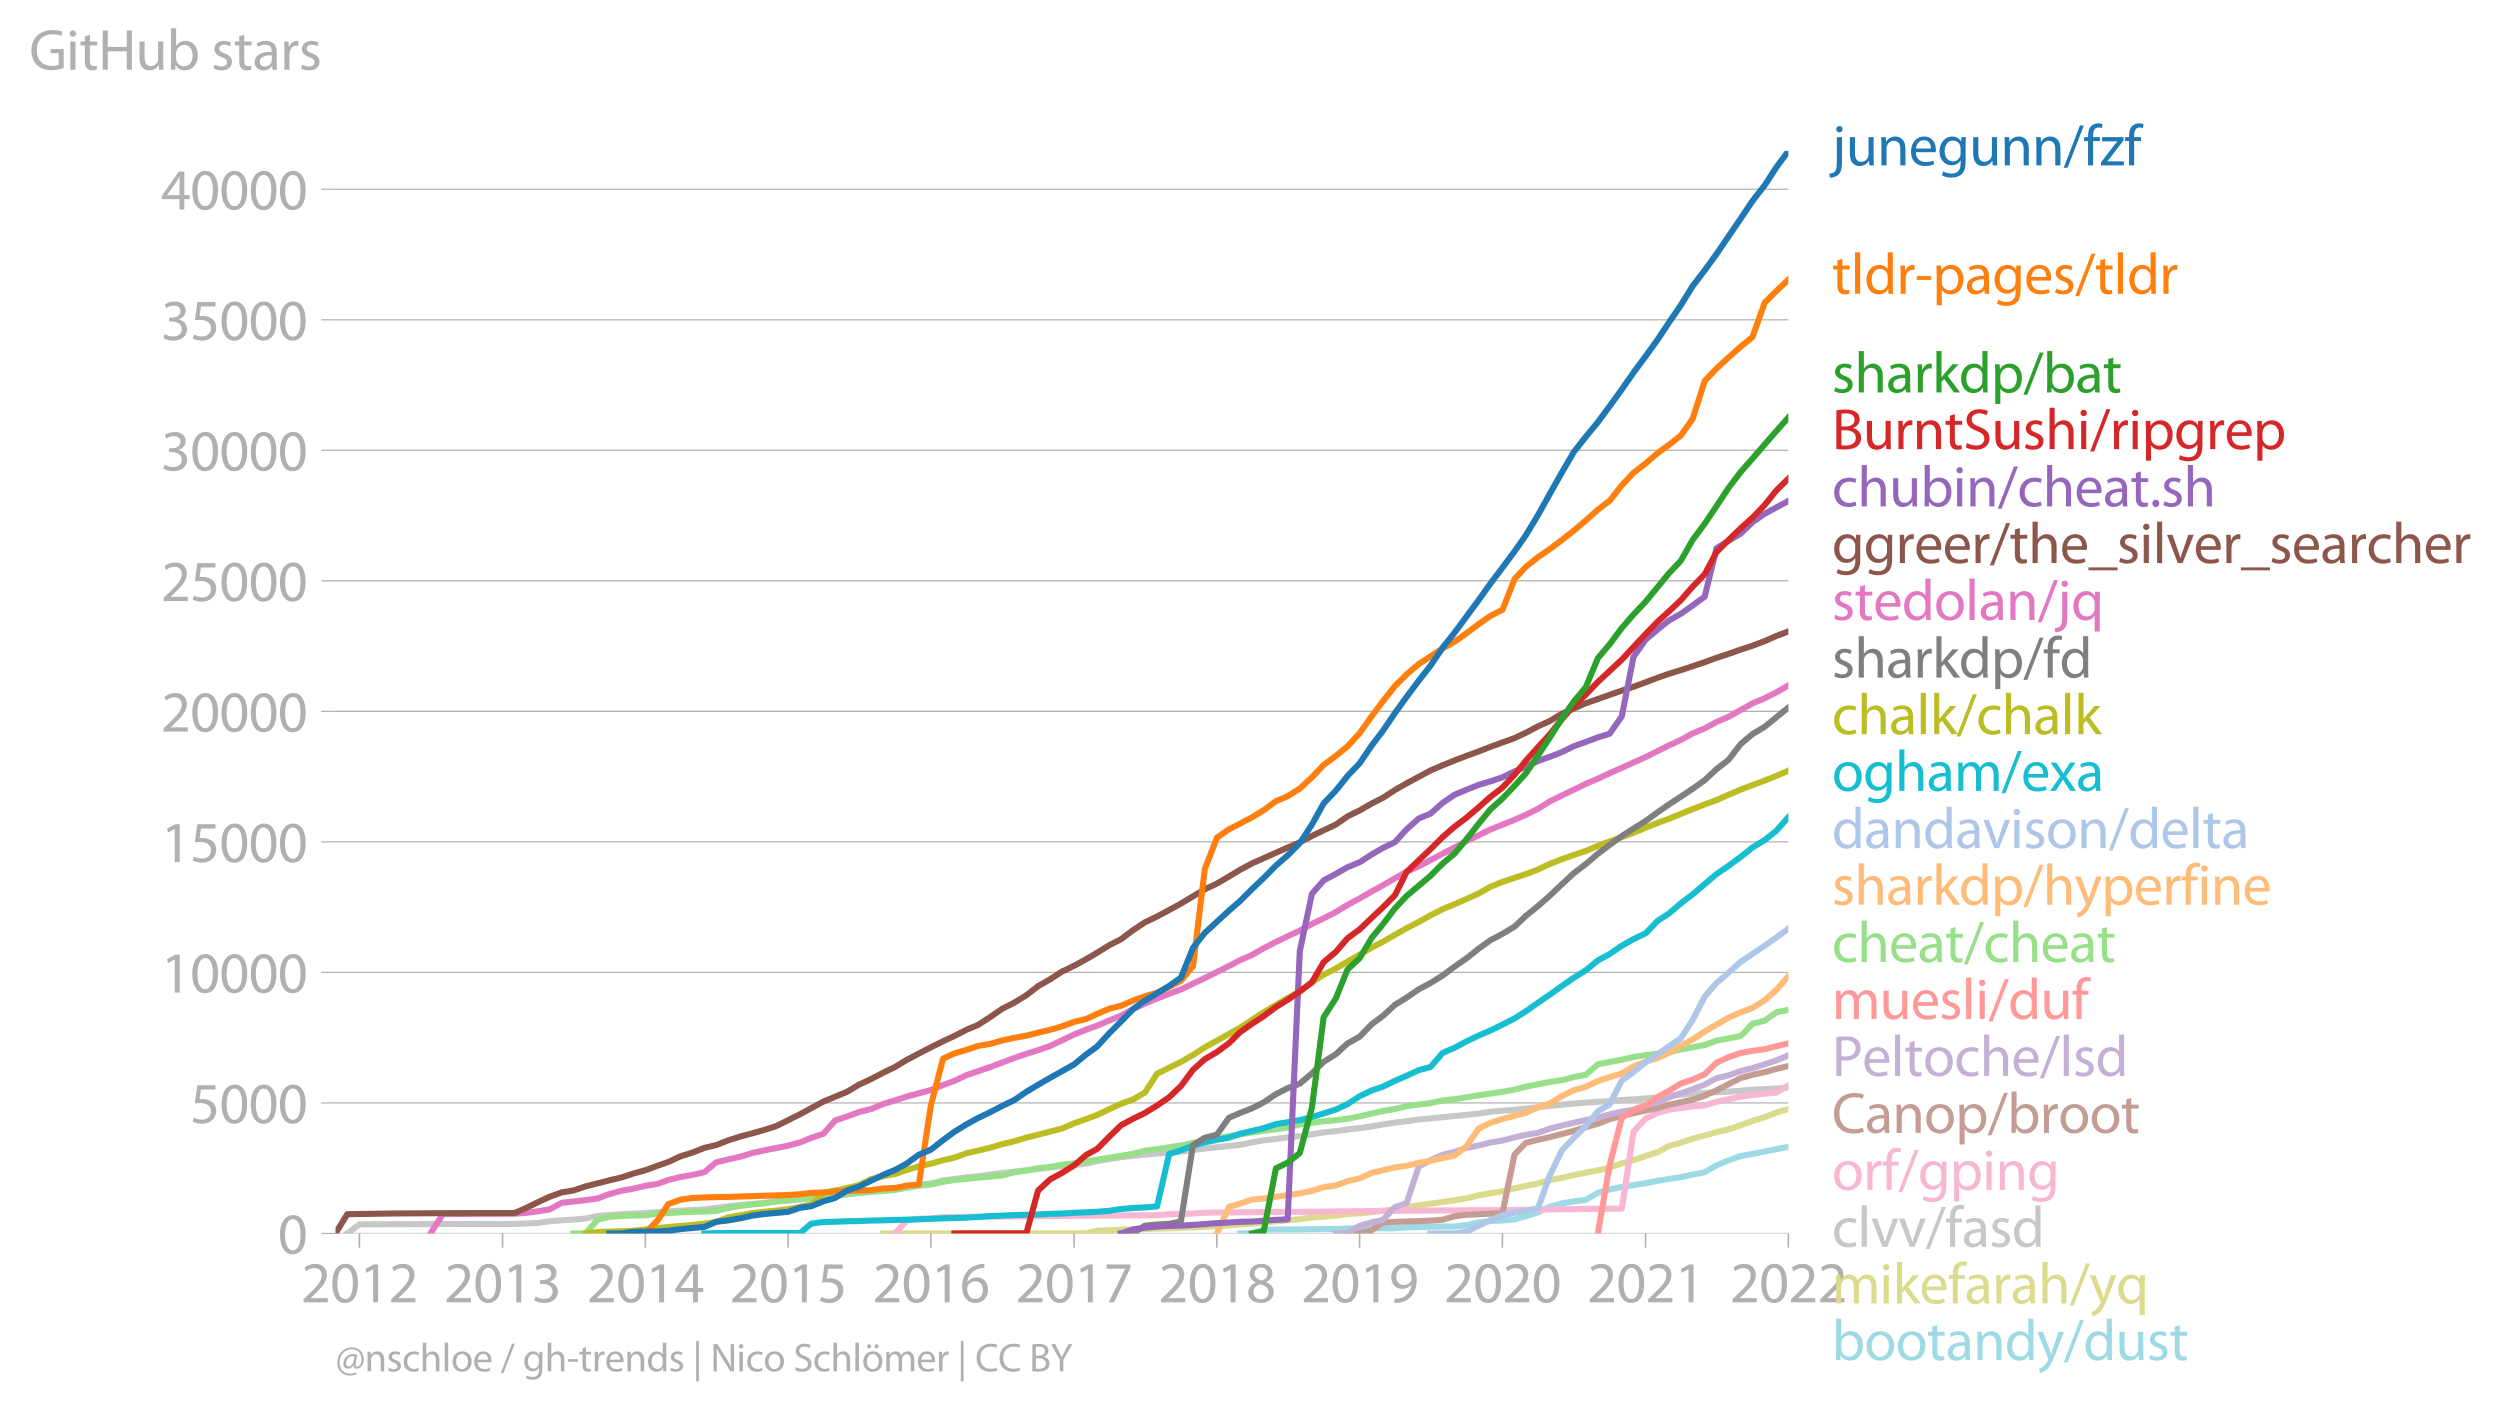 <svg xmlns:xlink="http://www.w3.org/1999/xlink" width="819.371" height="462.297" viewBox="0 0 614.529 346.723" xmlns="http://www.w3.org/2000/svg"><defs><style>*{stroke-linejoin:round;stroke-linecap:butt}</style></defs><g id="figure_1"><path d="M0 346.723h614.529V0H0v346.723z" style="fill:none" id="patch_1"/><g id="axes_1"><path d="M82.476 303.196h357.12V37.084H82.476v266.112z" style="fill:none" id="patch_2"/><g id="matplotlib.axis_1"><g id="xtick_1"><g id="line2d_1"><defs><path id="md9aedf0592" d="M0 0v3.5" style="stroke:#b0b0b0;stroke-width:.4"/></defs><use xlink:href="#md9aedf0592" x="88.342" y="303.196" style="fill:#b0b0b0;stroke:#b0b0b0;stroke-width:.4"/></g><g style="fill:#b0b0b0" transform="matrix(.14 0 0 -.14 73.979 320.136)" id="text_1"><defs><path id="MyriadPro-Regular-32" d="M2944 0v467H1075v13l333 307c877 845 1434 1466 1434 2234 0 595-378 1209-1274 1209-480 0-890-179-1178-422l180-397c192 160 505 352 883 352 621 0 825-390 825-813-6-627-486-1164-1548-2176L288 346V0h2656z" transform="scale(.016)"/><path id="MyriadPro-Regular-30" d="M1677 4230c-845 0-1447-768-1447-2163C243 691 794-70 1606-70c922 0 1447 780 1447 2195 0 1325-499 2105-1376 2105zm-32-435c582 0 845-672 845-1696 0-1062-276-1734-852-1734-512 0-844 614-844 1696 0 1133 358 1734 851 1734z" transform="scale(.016)"/><path id="MyriadPro-Regular-31" d="M1510 0h544v4160h-480l-908-486 108-429 724 390h12V0z" transform="scale(.016)"/></defs><use xlink:href="#MyriadPro-Regular-32"/><use xlink:href="#MyriadPro-Regular-30" x="51.3"/><use xlink:href="#MyriadPro-Regular-31" x="102.6"/><use xlink:href="#MyriadPro-Regular-32" x="153.9"/></g></g><g id="xtick_2"><use xlink:href="#md9aedf0592" x="123.534" y="303.196" style="fill:#b0b0b0;stroke:#b0b0b0;stroke-width:.4" id="line2d_2"/><g style="fill:#b0b0b0" transform="matrix(.14 0 0 -.14 109.171 320.136)" id="text_2"><defs><path id="MyriadPro-Regular-33" d="M269 211C474 77 883-70 1350-70c999 0 1517 582 1517 1248 0 582-416 966-928 1068v13c512 186 768 551 768 979 0 506-371 992-1190 992-448 0-871-160-1088-320l147-409c179 128 499 275 832 275 518 0 730-294 730-627 0-493-519-704-928-704H896v-423h314c544 0 1068-249 1075-832 6-345-218-806-941-806-390 0-762 160-922 262L269 211z" transform="scale(.016)"/></defs><use xlink:href="#MyriadPro-Regular-32"/><use xlink:href="#MyriadPro-Regular-30" x="51.3"/><use xlink:href="#MyriadPro-Regular-31" x="102.6"/><use xlink:href="#MyriadPro-Regular-33" x="153.9"/></g></g><g id="xtick_3"><use xlink:href="#md9aedf0592" x="158.631" y="303.196" style="fill:#b0b0b0;stroke:#b0b0b0;stroke-width:.4" id="line2d_3"/><g style="fill:#b0b0b0" transform="matrix(.14 0 0 -.14 144.268 320.136)" id="text_3"><defs><path id="MyriadPro-Regular-34" d="M2560 0v1133h582v441h-582v2586h-608L96 1504v-371h1933V0h531zM666 1574v13l1017 1415c115 192 218 371 346 614h19c-13-218-19-435-19-653V1574H666z" transform="scale(.016)"/></defs><use xlink:href="#MyriadPro-Regular-32"/><use xlink:href="#MyriadPro-Regular-30" x="51.3"/><use xlink:href="#MyriadPro-Regular-31" x="102.6"/><use xlink:href="#MyriadPro-Regular-34" x="153.9"/></g></g><g id="xtick_4"><use xlink:href="#md9aedf0592" x="193.728" y="303.196" style="fill:#b0b0b0;stroke:#b0b0b0;stroke-width:.4" id="line2d_4"/><g style="fill:#b0b0b0" transform="matrix(.14 0 0 -.14 179.365 320.136)" id="text_4"><defs><path id="MyriadPro-Regular-35" d="M2771 4160H781L512 2163c154 19 339 45 576 45 832 0 1190-384 1197-922 0-556-455-902-986-902-377 0-717 128-889 230L269 186C467 58 851-70 1306-70c902 0 1548 608 1548 1420 0 525-268 884-595 1069-256 154-576 224-896 224-153 0-243-13-339-25l160 1068h1587v474z" transform="scale(.016)"/></defs><use xlink:href="#MyriadPro-Regular-32"/><use xlink:href="#MyriadPro-Regular-30" x="51.3"/><use xlink:href="#MyriadPro-Regular-31" x="102.6"/><use xlink:href="#MyriadPro-Regular-35" x="153.9"/></g></g><g id="xtick_5"><use xlink:href="#md9aedf0592" x="228.824" y="303.196" style="fill:#b0b0b0;stroke:#b0b0b0;stroke-width:.4" id="line2d_5"/><g style="fill:#b0b0b0" transform="matrix(.14 0 0 -.14 214.461 320.136)" id="text_5"><defs><path id="MyriadPro-Regular-36" d="M2662 4224c-102 0-243-6-409-32-525-64-986-275-1331-614-410-410-704-1056-704-1876C218 621 800-70 1690-70c864 0 1382 704 1382 1465 0 813-518 1344-1254 1344-461 0-807-217-1005-480h-19c96 685 563 1331 1446 1479 160 25 307 32 422 25v461zM1690 365c-589 0-903 505-916 1190 0 103 26 186 64 250 154 301 468 512 807 512 518 0 857-359 857-954s-326-998-806-998h-6z" transform="scale(.016)"/></defs><use xlink:href="#MyriadPro-Regular-32"/><use xlink:href="#MyriadPro-Regular-30" x="51.3"/><use xlink:href="#MyriadPro-Regular-31" x="102.6"/><use xlink:href="#MyriadPro-Regular-36" x="153.9"/></g></g><g id="xtick_6"><use xlink:href="#md9aedf0592" x="264.017" y="303.196" style="fill:#b0b0b0;stroke:#b0b0b0;stroke-width:.4" id="line2d_6"/><g style="fill:#b0b0b0" transform="matrix(.14 0 0 -.14 249.654 320.136)" id="text_6"><defs><path id="MyriadPro-Regular-37" d="M365 4160v-467h2035v-13L595 0h583l1811 3789v371H365z" transform="scale(.016)"/></defs><use xlink:href="#MyriadPro-Regular-32"/><use xlink:href="#MyriadPro-Regular-30" x="51.3"/><use xlink:href="#MyriadPro-Regular-31" x="102.6"/><use xlink:href="#MyriadPro-Regular-37" x="153.9"/></g></g><g id="xtick_7"><use xlink:href="#md9aedf0592" x="299.114" y="303.196" style="fill:#b0b0b0;stroke:#b0b0b0;stroke-width:.4" id="line2d_7"/><g style="fill:#b0b0b0" transform="matrix(.14 0 0 -.14 284.75 320.136)" id="text_7"><defs><path id="MyriadPro-Regular-38" d="M1062 2170c-512-218-825-589-825-1114C237 448 762-70 1632-70c794 0 1414 486 1414 1209 0 506-320 871-838 1075v20c512 243 685 620 685 972 0 519-403 1024-1210 1024-729 0-1286-448-1286-1107 0-358 198-717 659-934l6-19zm583-1831c-531 0-851 371-832 794 0 397 262 717 749 857 563-160 915-403 915-908 0-423-327-743-832-743zm6 3488c506 0 704-345 704-678 0-378-275-634-633-755-480 128-794 352-794 768 0 358 256 665 723 665z" transform="scale(.016)"/></defs><use xlink:href="#MyriadPro-Regular-32"/><use xlink:href="#MyriadPro-Regular-30" x="51.3"/><use xlink:href="#MyriadPro-Regular-31" x="102.6"/><use xlink:href="#MyriadPro-Regular-38" x="153.9"/></g></g><g id="xtick_8"><use xlink:href="#md9aedf0592" x="334.21" y="303.196" style="fill:#b0b0b0;stroke:#b0b0b0;stroke-width:.4" id="line2d_8"/><g style="fill:#b0b0b0" transform="matrix(.14 0 0 -.14 319.847 320.136)" id="text_8"><defs><path id="MyriadPro-Regular-39" d="M614-64c135-6 314 0 519 32 448 51 889 243 1209 557 410 397 717 1037 717 1952 0 1062-525 1753-1376 1753S262 3539 262 2752c0-710 480-1274 1229-1274 416 0 749 167 979 448h20c-77-492-276-857-551-1107-237-224-544-358-870-403-192-19-333-32-455-19V-64zm1024 3866c589 0 852-544 852-1255 0-89-20-153-52-205-147-249-441-435-819-435-486 0-800 365-800 883 0 589 339 1012 813 1012h6z" transform="scale(.016)"/></defs><use xlink:href="#MyriadPro-Regular-32"/><use xlink:href="#MyriadPro-Regular-30" x="51.3"/><use xlink:href="#MyriadPro-Regular-31" x="102.6"/><use xlink:href="#MyriadPro-Regular-39" x="153.9"/></g></g><g id="xtick_9"><use xlink:href="#md9aedf0592" x="369.307" y="303.196" style="fill:#b0b0b0;stroke:#b0b0b0;stroke-width:.4" id="line2d_9"/><g style="fill:#b0b0b0" transform="matrix(.14 0 0 -.14 354.944 320.136)" id="text_9"><use xlink:href="#MyriadPro-Regular-32"/><use xlink:href="#MyriadPro-Regular-30" x="51.3"/><use xlink:href="#MyriadPro-Regular-32" x="102.6"/><use xlink:href="#MyriadPro-Regular-30" x="153.9"/></g></g><g id="xtick_10"><use xlink:href="#md9aedf0592" x="404.5" y="303.196" style="fill:#b0b0b0;stroke:#b0b0b0;stroke-width:.4" id="line2d_10"/><g style="fill:#b0b0b0" transform="matrix(.14 0 0 -.14 390.137 320.136)" id="text_10"><use xlink:href="#MyriadPro-Regular-32"/><use xlink:href="#MyriadPro-Regular-30" x="51.3"/><use xlink:href="#MyriadPro-Regular-32" x="102.6"/><use xlink:href="#MyriadPro-Regular-31" x="153.9"/></g></g><g id="xtick_11"><use xlink:href="#md9aedf0592" x="439.596" y="303.196" style="fill:#b0b0b0;stroke:#b0b0b0;stroke-width:.4" id="line2d_11"/><g style="fill:#b0b0b0" transform="matrix(.14 0 0 -.14 425.233 320.136)" id="text_11"><use xlink:href="#MyriadPro-Regular-32"/><use xlink:href="#MyriadPro-Regular-30" x="51.3"/><use xlink:href="#MyriadPro-Regular-32" x="102.6"/><use xlink:href="#MyriadPro-Regular-32" x="153.9"/></g></g></g><g id="matplotlib.axis_2"><g id="ytick_1"><path d="M82.476 303.196h357.12" clip-path="url(#pdb9a648265)" style="fill:none;stroke:#b0b0b0;stroke-width:.3;stroke-linecap:square" id="line2d_12"/><g id="line2d_13"><defs><path id="m710edfd734" d="M0 0h-3.5" style="stroke:#b0b0b0;stroke-width:.3"/></defs><use xlink:href="#m710edfd734" x="82.476" y="303.196" style="fill:#b0b0b0;stroke:#b0b0b0;stroke-width:.3"/></g><use xlink:href="#MyriadPro-Regular-30" style="fill:#b0b0b0" transform="matrix(.14 0 0 -.14 68.295 308.166)" id="text_12"/></g><g id="ytick_2"><path d="M82.476 271.112h357.12" clip-path="url(#pdb9a648265)" style="fill:none;stroke:#b0b0b0;stroke-width:.3;stroke-linecap:square" id="line2d_14"/><use xlink:href="#m710edfd734" x="82.476" y="271.112" style="fill:#b0b0b0;stroke:#b0b0b0;stroke-width:.3" id="line2d_15"/><g style="fill:#b0b0b0" transform="matrix(.14 0 0 -.14 46.75 276.082)" id="text_13"><use xlink:href="#MyriadPro-Regular-35"/><use xlink:href="#MyriadPro-Regular-30" x="51.3"/><use xlink:href="#MyriadPro-Regular-30" x="102.6"/><use xlink:href="#MyriadPro-Regular-30" x="153.9"/></g></g><g id="ytick_3"><path d="M82.476 239.027h357.12" clip-path="url(#pdb9a648265)" style="fill:none;stroke:#b0b0b0;stroke-width:.3;stroke-linecap:square" id="line2d_16"/><use xlink:href="#m710edfd734" x="82.476" y="239.027" style="fill:#b0b0b0;stroke:#b0b0b0;stroke-width:.3" id="line2d_17"/><g style="fill:#b0b0b0" transform="matrix(.14 0 0 -.14 39.568 243.997)" id="text_14"><use xlink:href="#MyriadPro-Regular-31"/><use xlink:href="#MyriadPro-Regular-30" x="51.3"/><use xlink:href="#MyriadPro-Regular-30" x="102.6"/><use xlink:href="#MyriadPro-Regular-30" x="153.9"/><use xlink:href="#MyriadPro-Regular-30" x="205.2"/></g></g><g id="ytick_4"><path d="M82.476 206.943h357.12" clip-path="url(#pdb9a648265)" style="fill:none;stroke:#b0b0b0;stroke-width:.3;stroke-linecap:square" id="line2d_18"/><use xlink:href="#m710edfd734" x="82.476" y="206.943" style="fill:#b0b0b0;stroke:#b0b0b0;stroke-width:.3" id="line2d_19"/><g style="fill:#b0b0b0" transform="matrix(.14 0 0 -.14 39.568 211.913)" id="text_15"><use xlink:href="#MyriadPro-Regular-31"/><use xlink:href="#MyriadPro-Regular-35" x="51.3"/><use xlink:href="#MyriadPro-Regular-30" x="102.6"/><use xlink:href="#MyriadPro-Regular-30" x="153.9"/><use xlink:href="#MyriadPro-Regular-30" x="205.2"/></g></g><g id="ytick_5"><path d="M82.476 174.86h357.12" clip-path="url(#pdb9a648265)" style="fill:none;stroke:#b0b0b0;stroke-width:.3;stroke-linecap:square" id="line2d_20"/><use xlink:href="#m710edfd734" x="82.476" y="174.859" style="fill:#b0b0b0;stroke:#b0b0b0;stroke-width:.3" id="line2d_21"/><g style="fill:#b0b0b0" transform="matrix(.14 0 0 -.14 39.568 179.83)" id="text_16"><use xlink:href="#MyriadPro-Regular-32"/><use xlink:href="#MyriadPro-Regular-30" x="51.3"/><use xlink:href="#MyriadPro-Regular-30" x="102.6"/><use xlink:href="#MyriadPro-Regular-30" x="153.9"/><use xlink:href="#MyriadPro-Regular-30" x="205.2"/></g></g><g id="ytick_6"><path d="M82.476 142.775h357.12" clip-path="url(#pdb9a648265)" style="fill:none;stroke:#b0b0b0;stroke-width:.3;stroke-linecap:square" id="line2d_22"/><use xlink:href="#m710edfd734" x="82.476" y="142.775" style="fill:#b0b0b0;stroke:#b0b0b0;stroke-width:.3" id="line2d_23"/><g style="fill:#b0b0b0" transform="matrix(.14 0 0 -.14 39.568 147.745)" id="text_17"><use xlink:href="#MyriadPro-Regular-32"/><use xlink:href="#MyriadPro-Regular-35" x="51.3"/><use xlink:href="#MyriadPro-Regular-30" x="102.6"/><use xlink:href="#MyriadPro-Regular-30" x="153.9"/><use xlink:href="#MyriadPro-Regular-30" x="205.2"/></g></g><g id="ytick_7"><path d="M82.476 110.691h357.12" clip-path="url(#pdb9a648265)" style="fill:none;stroke:#b0b0b0;stroke-width:.3;stroke-linecap:square" id="line2d_24"/><use xlink:href="#m710edfd734" x="82.476" y="110.691" style="fill:#b0b0b0;stroke:#b0b0b0;stroke-width:.3" id="line2d_25"/><g style="fill:#b0b0b0" transform="matrix(.14 0 0 -.14 39.568 115.661)" id="text_18"><use xlink:href="#MyriadPro-Regular-33"/><use xlink:href="#MyriadPro-Regular-30" x="51.3"/><use xlink:href="#MyriadPro-Regular-30" x="102.6"/><use xlink:href="#MyriadPro-Regular-30" x="153.9"/><use xlink:href="#MyriadPro-Regular-30" x="205.2"/></g></g><g id="ytick_8"><path d="M82.476 78.607h357.12" clip-path="url(#pdb9a648265)" style="fill:none;stroke:#b0b0b0;stroke-width:.3;stroke-linecap:square" id="line2d_26"/><use xlink:href="#m710edfd734" x="82.476" y="78.607" style="fill:#b0b0b0;stroke:#b0b0b0;stroke-width:.3" id="line2d_27"/><g style="fill:#b0b0b0" transform="matrix(.14 0 0 -.14 39.568 83.577)" id="text_19"><use xlink:href="#MyriadPro-Regular-33"/><use xlink:href="#MyriadPro-Regular-35" x="51.3"/><use xlink:href="#MyriadPro-Regular-30" x="102.6"/><use xlink:href="#MyriadPro-Regular-30" x="153.9"/><use xlink:href="#MyriadPro-Regular-30" x="205.2"/></g></g><g id="ytick_9"><path d="M82.476 46.523h357.12" clip-path="url(#pdb9a648265)" style="fill:none;stroke:#b0b0b0;stroke-width:.3;stroke-linecap:square" id="line2d_28"/><use xlink:href="#m710edfd734" x="82.476" y="46.523" style="fill:#b0b0b0;stroke:#b0b0b0;stroke-width:.3" id="line2d_29"/><g style="fill:#b0b0b0" transform="matrix(.14 0 0 -.14 39.568 51.493)" id="text_20"><use xlink:href="#MyriadPro-Regular-34"/><use xlink:href="#MyriadPro-Regular-30" x="51.3"/><use xlink:href="#MyriadPro-Regular-30" x="102.6"/><use xlink:href="#MyriadPro-Regular-30" x="153.9"/><use xlink:href="#MyriadPro-Regular-30" x="205.2"/></g></g><g style="fill:#b0b0b0" transform="matrix(.14 0 0 -.14 7.2 17.14)" id="text_21"><defs><path id="MyriadPro-Regular-47" d="M3770 2266H2349v-448h877V531c-128-64-378-115-743-115-1005 0-1664 646-1664 1741 0 1081 685 1734 1735 1734 435 0 723-83 953-185l135 454c-186 90-576 198-1076 198-1446 0-2329-940-2336-2227 0-672 231-1248 602-1606 422-403 960-570 1613-570 582 0 1075 147 1325 237v2074z" transform="scale(.016)"/><path id="MyriadPro-Regular-69" d="M1030 0v3098H467V0h563zM749 4320c-205 0-352-154-352-352 0-192 141-346 339-346 224 0 365 154 358 346 0 198-134 352-345 352z" transform="scale(.016)"/><path id="MyriadPro-Regular-74" d="M595 3667v-569H115v-429h480V979c0-365 58-640 218-806C947 19 1158-70 1421-70c217 0 390 38 499 83l-26 422c-83-25-172-38-326-38-314 0-422 217-422 601v1671h806v429h-806v742l-551-173z" transform="scale(.016)"/><path id="MyriadPro-Regular-48" d="M486 4314V0h557v2022h2087V0h563v4314h-563V2509H1043v1805H486z" transform="scale(.016)"/><path id="MyriadPro-Regular-75" d="M3059 3098h-563V1197c0-103-19-205-51-288-103-250-365-512-743-512-512 0-691 397-691 985v1716H448V1286C448 198 1030-70 1517-70c550 0 877 326 1024 576h13l32-506h499c-19 243-26 525-26 845v2253z" transform="scale(.016)"/><path id="MyriadPro-Regular-62" d="M467 800c0-275-13-589-25-800h486l26 512h19c230-410 589-582 1037-582 691 0 1388 550 1388 1657 7 941-537 1581-1305 1581-499 0-858-224-1056-570h-13v1946H467V800zm557 998c0 90 19 167 32 231 115 429 474 691 858 691 601 0 921-531 921-1152 0-710-352-1190-941-1190-409 0-736 268-844 659-13 64-26 134-26 205v556z" transform="scale(.016)"/><path id="MyriadPro-Regular-73" d="M250 147C467 19 781-70 1120-70c736 0 1158 390 1158 934 0 461-275 730-812 934-404 154-589 269-589 525 0 231 185 423 518 423 288 0 512-103 634-180l141 410c-173 102-448 192-762 192-666 0-1069-410-1069-909 0-371 263-678 819-877 416-153 576-300 576-569 0-256-192-461-601-461-282 0-576 115-743 224L250 147z" transform="scale(.016)"/><path id="MyriadPro-Regular-61" d="M2643 1901c0 621-230 1267-1177 1267-391 0-762-109-1018-275l128-371c218 140 518 230 806 230 634 0 704-461 704-717v-64C890 1978 224 1568 224 819c0-448 320-889 947-889 442 0 775 217 947 460h20l44-390h512c-38 211-51 474-51 742v1159zm-544-858c0-57-13-121-32-179-89-262-345-518-749-518-288 0-531 172-531 537 0 602 698 711 1312 698v-538z" transform="scale(.016)"/><path id="MyriadPro-Regular-72" d="M467 0h557v1651c0 96 13 186 26 263 76 422 358 723 755 723 77 0 134-7 192-19v531c-51 13-96 19-160 19-378 0-717-262-858-678h-25l-20 608H442c19-288 25-602 25-967V0z" transform="scale(.016)"/></defs><use xlink:href="#MyriadPro-Regular-47"/><use xlink:href="#MyriadPro-Regular-69" x="64.6"/><use xlink:href="#MyriadPro-Regular-74" x="88"/><use xlink:href="#MyriadPro-Regular-48" x="121.1"/><use xlink:href="#MyriadPro-Regular-75" x="186.3"/><use xlink:href="#MyriadPro-Regular-62" x="241.4"/><use xlink:href="#MyriadPro-Regular-20" x="298.3"/><use xlink:href="#MyriadPro-Regular-73" x="319.5"/><use xlink:href="#MyriadPro-Regular-74" x="359.1"/><use xlink:href="#MyriadPro-Regular-61" x="392.2"/><use xlink:href="#MyriadPro-Regular-72" x="440.4"/><use xlink:href="#MyriadPro-Regular-73" x="473.1"/></g></g><path d="m304.787 303.196 2.98-.026 2.885-.905 2.981-.045 2.885-.019 2.98-.013 2.981-.038 2.885-.039 2.98-.013 2.885-.115 2.981-.032 2.981-.02h2.692l2.981-.012 2.885-.238 2.98-.045 2.885-.09 2.981-.057h2.981l2.885-.315 2.98-.706 2.885-.333 2.98-.129 2.982-.256 2.788-.822 2.981-.924 2.885-1.36 2.98-.86 2.885-.455 2.98-.405 2.982-1.7 2.884-.847 2.981-.629 2.885-.475 2.98-.41 2.981-.617 2.693-.449 2.98-.436 2.885-.629 2.981-.577 2.885-1.707 2.98-1.213 2.981-1.059 2.885-.526 2.98-.584 2.885-.571 2.981-.603" clip-path="url(#pdb9a648265)" style="fill:none;stroke:#9edae5;stroke-width:1.5;stroke-linecap:square" id="line2d_30"/><path d="m217.093 303.196 2.885-.007 2.98-.006H252.287l2.885-.007 2.98-.006h5.866l2.98-.013 2.693-.654 2.981-.071 2.885-.173 2.98-.096 2.885-.039 2.98-.11 2.982-.089 2.884-.09 2.981-.135 2.885-.115 2.98-.186 2.981-.199 2.693-.199 2.98-.205 2.885-.263 2.981-.29 2.885-.262 2.98-.308 2.981-.404 2.885-.212 2.98-.231 2.885-.379 2.981-.199 2.981-.301 2.692-.296 2.981-.449 2.885-.507 2.98-.404 2.885-.404 2.981-.424 2.981-.43 2.885-.462 2.98-.75 2.885-.488 2.98-.494 2.982-.725 2.788-.63 2.981-.577 2.885-.827 2.98-.559 2.885-.648 2.98-.629 2.982-.551 2.884-.661 2.981-1.078 2.885-.745 2.98-1.052 2.981-.956 2.693-1.495 2.98-.822 2.885-.988 2.981-.79 2.885-.795 2.98-.706 2.981-1.007 2.885-1.072 2.98-.898 2.885-1.149 2.981-.86" clip-path="url(#pdb9a648265)" style="fill:none;stroke:#dbdb8d;stroke-width:1.5;stroke-linecap:square" id="line2d_31"/><path d="m85.36 303.196 2.982-2.22 2.98-.02 2.789-.032 2.98-.013 2.885-.006 2.981-.013 2.885-.006 2.98-.013 2.982-.007h14.711l2.693-.122 2.98-.14 2.885-.405 2.98-.231 2.886-.167 2.98-.27 2.981-.641 2.885-.225 2.98-.18 2.885-.134 2.981-.154 2.98-.238 2.693-.173 2.981-.199 2.885-.147 2.98-.16 2.885-.366 2.981-.379 2.98-.314 2.885-.264 2.981-.32 2.885-.321 2.98-.193 2.981-.27 2.693-.3 2.98-.258 2.885-.365 2.981-.385 2.885-.263 2.98-.334 2.981-.385 2.885-.282 2.98-.655 2.885-.385 2.981-.314 2.981-.77 2.789-.366 2.98-.379 2.885-.295 2.98-.41 2.886-.36 2.98-.327 2.981-.372 2.885-.315 2.98-.372 2.885-.302 2.981-.269 2.98-.385 2.693-.603 2.981-.5 2.885-.463 2.98-.32 2.885-.296 2.98-.263 2.982-.263 2.884-.231 2.981-.385 2.885-.366 2.98-.308 2.981-.301 2.693-.29 2.98-.615 2.885-.507 2.981-.334 2.885-.385 2.98-.301 2.981-.456 2.885-.475 2.98-.295 2.885-.41 2.981-.347 2.981-.417 2.692-.456 2.981-.475 2.885-.353 2.98-.397 2.885-.296 2.981-.27 2.981-.313 2.885-.27 2.98-.327 2.885-.443 2.98-.25 2.982-.206 2.788-.308 2.981-.372 2.885-.282 2.98-.315 2.885-.275 2.98-.219 2.982-.211 2.884-.148 2.981-.282 2.885-.174 2.98-.237 2.981-.237 2.693-.379 2.98-.289 2.885-.25 2.981-.154 2.885-.212 2.98-.115 2.981-.263 2.885-.206 2.98-.154 2.885-.16 2.981-.282" clip-path="url(#pdb9a648265)" style="fill:none;stroke:#c7c7c7;stroke-width:1.5;stroke-linecap:square" id="line2d_32"/><g style="fill:#1f77b4" transform="matrix(.14 0 0 -.14 450.31 40.654)" id="text_22"><defs><path id="MyriadPro-Regular-6a" d="M-230-1350c300 0 710 102 960 352 275 281 371 672 371 1273v2823H538V493c0-743-58-992-212-1165C192-819-32-890-288-909l58-441zM826 4320c-212 0-359-154-359-352 0-186 135-346 346-346 224 0 358 160 352 346 0 198-135 352-339 352z" transform="scale(.016)"/><path id="MyriadPro-Regular-6e" d="M467 0h563v1862c0 96 13 192 39 263 96 313 384 576 755 576 531 0 717-416 717-915V0h563v1850c0 1062-666 1318-1094 1318-512 0-871-288-1024-582h-13l-32 512H442c19-256 25-519 25-839V0z" transform="scale(.016)"/><path id="MyriadPro-Regular-65" d="M2957 1446c6 58 19 148 19 263 0 569-269 1459-1280 1459-902 0-1453-736-1453-1670C243 563 813-70 1766-70c493 0 832 108 1031 198l-96 403c-211-89-455-160-858-160-563 0-1049 314-1062 1075h2176zM787 1850c45 390 295 915 864 915 634 0 787-557 781-915H787z" transform="scale(.016)"/><path id="MyriadPro-Regular-67" d="M3110 2246c0 378 13 628 26 852h-493l-25-468h-13c-135 256-429 538-967 538-710 0-1395-595-1395-1645C243 666 794 13 1562 13c480 0 812 230 985 518h13V186c0-781-422-1082-998-1082-384 0-704 115-909 243l-141-429c250-166 659-256 1030-256 391 0 826 90 1127 372 301 268 441 704 441 1414v1798zm-556-928c0-96-13-204-45-300-122-359-435-576-781-576-608 0-915 505-915 1113 0 717 384 1171 921 1171 410 0 685-268 788-595 25-77 32-160 32-256v-557z" transform="scale(.016)"/><path id="MyriadPro-Regular-2f" d="m422-256 1792 4640h-435L-6-256h428z" transform="scale(.016)"/><path id="MyriadPro-Regular-66" d="M1082 0v2669h748v429h-748v166c0 474 121 896 601 896 160 0 275-32 359-70l76 435c-108 45-281 89-480 89-262 0-544-83-755-288-262-249-358-646-358-1081v-147H90v-429h435V0h557z" transform="scale(.016)"/><path id="MyriadPro-Regular-7a" d="M115 0h2515v448H819v13c141 160 269 313 397 486l1382 1799 7 352H243v-455h1677v-13c-141-166-269-313-403-480L115 326V0z" transform="scale(.016)"/></defs><use xlink:href="#MyriadPro-Regular-6a"/><use xlink:href="#MyriadPro-Regular-75" x="24.3"/><use xlink:href="#MyriadPro-Regular-6e" x="79.4"/><use xlink:href="#MyriadPro-Regular-65" x="134.9"/><use xlink:href="#MyriadPro-Regular-67" x="185"/><use xlink:href="#MyriadPro-Regular-75" x="240.9"/><use xlink:href="#MyriadPro-Regular-6e" x="296"/><use xlink:href="#MyriadPro-Regular-6e" x="351.5"/><use xlink:href="#MyriadPro-Regular-2f" x="407"/><use xlink:href="#MyriadPro-Regular-66" x="441.3"/><use xlink:href="#MyriadPro-Regular-7a" x="470.5"/><use xlink:href="#MyriadPro-Regular-66" x="513.3"/></g><g style="fill:#ff7f0e" transform="matrix(.14 0 0 -.14 450.31 72.212)" id="text_23"><defs><path id="MyriadPro-Regular-6c" d="M467 0h563v4544H467V0z" transform="scale(.016)"/><path id="MyriadPro-Regular-64" d="M2579 4544V2694h-13c-140 250-460 474-934 474-755 0-1395-634-1389-1664C243 563 819-70 1568-70c506 0 883 262 1056 608h13l25-538h506c-19 211-26 525-26 800v3744h-563zm0-3245c0-89-6-166-25-243-103-422-448-672-826-672-608 0-915 518-915 1146 0 684 345 1196 928 1196 422 0 729-294 813-652 19-71 25-167 25-237v-538z" transform="scale(.016)"/><path id="MyriadPro-Regular-2d" d="M192 1939v-416h1581v416H192z" transform="scale(.016)"/><path id="MyriadPro-Regular-70" d="M467-1267h557V416h13c185-307 544-486 953-486 730 0 1408 550 1408 1664 0 940-563 1574-1312 1574-505 0-870-224-1100-602h-13l-26 532H442c12-295 25-615 25-1012v-3353zm557 3059c0 77 19 160 38 230 109 423 468 698 852 698 595 0 921-531 921-1152 0-710-345-1197-941-1197-403 0-742 269-844 659-13 71-26 148-26 231v531z" transform="scale(.016)"/></defs><use xlink:href="#MyriadPro-Regular-74"/><use xlink:href="#MyriadPro-Regular-6c" x="33.1"/><use xlink:href="#MyriadPro-Regular-64" x="56.7"/><use xlink:href="#MyriadPro-Regular-72" x="113.1"/><use xlink:href="#MyriadPro-Regular-2d" x="145.8"/><use xlink:href="#MyriadPro-Regular-70" x="176.5"/><use xlink:href="#MyriadPro-Regular-61" x="233.4"/><use xlink:href="#MyriadPro-Regular-67" x="281.6"/><use xlink:href="#MyriadPro-Regular-65" x="337.5"/><use xlink:href="#MyriadPro-Regular-73" x="387.6"/><use xlink:href="#MyriadPro-Regular-2f" x="427.2"/><use xlink:href="#MyriadPro-Regular-74" x="461.5"/><use xlink:href="#MyriadPro-Regular-6c" x="494.6"/><use xlink:href="#MyriadPro-Regular-64" x="518.2"/><use xlink:href="#MyriadPro-Regular-72" x="574.6"/></g><g style="fill:#2ca02c" transform="matrix(.14 0 0 -.14 450.31 96.48)" id="text_24"><defs><path id="MyriadPro-Regular-68" d="M467 0h563v1869c0 109 7 192 39 269 102 307 390 563 755 563 531 0 717-423 717-922V0h563v1843c0 1069-666 1325-1082 1325-211 0-409-64-576-160-172-96-313-237-403-397h-13v1933H467V0z" transform="scale(.016)"/><path id="MyriadPro-Regular-6b" d="M1024 4544H467V0h557v1165l288 320L2381 0h685L1702 1824l1197 1274h-678l-909-1069c-90-109-198-243-275-352h-13v2867z" transform="scale(.016)"/></defs><use xlink:href="#MyriadPro-Regular-73"/><use xlink:href="#MyriadPro-Regular-68" x="39.6"/><use xlink:href="#MyriadPro-Regular-61" x="95.1"/><use xlink:href="#MyriadPro-Regular-72" x="143.3"/><use xlink:href="#MyriadPro-Regular-6b" x="176"/><use xlink:href="#MyriadPro-Regular-64" x="222.9"/><use xlink:href="#MyriadPro-Regular-70" x="279.3"/><use xlink:href="#MyriadPro-Regular-2f" x="336.2"/><use xlink:href="#MyriadPro-Regular-62" x="370.5"/><use xlink:href="#MyriadPro-Regular-61" x="427.4"/><use xlink:href="#MyriadPro-Regular-74" x="475.6"/></g><g style="fill:#d62728" transform="matrix(.14 0 0 -.14 450.31 110.402)" id="text_25"><defs><path id="MyriadPro-Regular-42" d="M486 13c186-26 480-51 864-51 704 0 1191 128 1492 403 217 211 364 493 364 864 0 640-480 979-889 1081v13c454 167 729 531 729 947 0 340-134 596-358 762-269 218-627 314-1184 314-390 0-774-39-1018-90V13zm557 3865c90 20 237 39 493 39 563 0 947-199 947-704 0-416-345-723-934-723h-506v1388zm0-1811h461c608 0 1114-243 1114-832 0-627-532-838-1108-838-198 0-358 6-467 25v1645z" transform="scale(.016)"/><path id="MyriadPro-Regular-53" d="M269 211C499 58 954-70 1370-70c1017 0 1510 582 1510 1248 0 633-371 985-1101 1267-595 230-857 429-857 832 0 294 224 646 812 646 391 0 679-128 820-205l153 455c-192 109-512 211-953 211-839 0-1396-499-1396-1171 0-608 436-973 1140-1223 582-224 812-454 812-857 0-435-332-736-902-736-384 0-749 128-998 281L269 211z" transform="scale(.016)"/></defs><use xlink:href="#MyriadPro-Regular-42"/><use xlink:href="#MyriadPro-Regular-75" x="54.2"/><use xlink:href="#MyriadPro-Regular-72" x="109.3"/><use xlink:href="#MyriadPro-Regular-6e" x="142"/><use xlink:href="#MyriadPro-Regular-74" x="197.5"/><use xlink:href="#MyriadPro-Regular-53" x="230.6"/><use xlink:href="#MyriadPro-Regular-75" x="279.9"/><use xlink:href="#MyriadPro-Regular-73" x="335"/><use xlink:href="#MyriadPro-Regular-68" x="374.6"/><use xlink:href="#MyriadPro-Regular-69" x="430.1"/><use xlink:href="#MyriadPro-Regular-2f" x="453.5"/><use xlink:href="#MyriadPro-Regular-72" x="487.8"/><use xlink:href="#MyriadPro-Regular-69" x="520.5"/><use xlink:href="#MyriadPro-Regular-70" x="543.9"/><use xlink:href="#MyriadPro-Regular-67" x="600.8"/><use xlink:href="#MyriadPro-Regular-72" x="656.7"/><use xlink:href="#MyriadPro-Regular-65" x="689.4"/><use xlink:href="#MyriadPro-Regular-70" x="739.5"/></g><g style="fill:#9467bd" transform="matrix(.14 0 0 -.14 450.31 124.48)" id="text_26"><defs><path id="MyriadPro-Regular-63" d="M2579 538c-160-71-371-154-691-154-614 0-1075 442-1075 1158 0 647 384 1172 1094 1172 307 0 519-71 653-148l128 436c-154 76-448 160-781 160-1011 0-1664-692-1664-1645C243 570 851-70 1786-70c416 0 742 108 889 185l-96 423z" transform="scale(.016)"/><path id="MyriadPro-Regular-2e" d="M710-70c237 0 384 172 384 403 0 237-153 403-377 403S333 570 333 333c0-231 153-403 371-403h6z" transform="scale(.016)"/></defs><use xlink:href="#MyriadPro-Regular-63"/><use xlink:href="#MyriadPro-Regular-68" x="44.8"/><use xlink:href="#MyriadPro-Regular-75" x="100.3"/><use xlink:href="#MyriadPro-Regular-62" x="155.4"/><use xlink:href="#MyriadPro-Regular-69" x="212.3"/><use xlink:href="#MyriadPro-Regular-6e" x="235.7"/><use xlink:href="#MyriadPro-Regular-2f" x="291.2"/><use xlink:href="#MyriadPro-Regular-63" x="325.5"/><use xlink:href="#MyriadPro-Regular-68" x="370.3"/><use xlink:href="#MyriadPro-Regular-65" x="425.8"/><use xlink:href="#MyriadPro-Regular-61" x="475.9"/><use xlink:href="#MyriadPro-Regular-74" x="524.1"/><use xlink:href="#MyriadPro-Regular-2e" x="557.2"/><use xlink:href="#MyriadPro-Regular-73" x="577.9"/><use xlink:href="#MyriadPro-Regular-68" x="617.5"/></g><g style="fill:#8c564b" transform="matrix(.14 0 0 -.14 450.31 138.402)" id="text_27"><defs><path id="MyriadPro-Regular-5f" d="M0-480v-320h3200v320H0z" transform="scale(.016)"/><path id="MyriadPro-Regular-76" d="M83 3098 1261 0h537l1216 3098h-588l-602-1741c-102-282-192-538-262-794h-20c-64 256-147 512-249 794L685 3098H83z" transform="scale(.016)"/></defs><use xlink:href="#MyriadPro-Regular-67"/><use xlink:href="#MyriadPro-Regular-67" x="55.9"/><use xlink:href="#MyriadPro-Regular-72" x="111.8"/><use xlink:href="#MyriadPro-Regular-65" x="144.5"/><use xlink:href="#MyriadPro-Regular-65" x="194.6"/><use xlink:href="#MyriadPro-Regular-72" x="244.7"/><use xlink:href="#MyriadPro-Regular-2f" x="277.4"/><use xlink:href="#MyriadPro-Regular-74" x="311.7"/><use xlink:href="#MyriadPro-Regular-68" x="344.8"/><use xlink:href="#MyriadPro-Regular-65" x="400.3"/><use xlink:href="#MyriadPro-Regular-5f" x="450.4"/><use xlink:href="#MyriadPro-Regular-73" x="500.4"/><use xlink:href="#MyriadPro-Regular-69" x="540"/><use xlink:href="#MyriadPro-Regular-6c" x="563.4"/><use xlink:href="#MyriadPro-Regular-76" x="587"/><use xlink:href="#MyriadPro-Regular-65" x="635.1"/><use xlink:href="#MyriadPro-Regular-72" x="685.2"/><use xlink:href="#MyriadPro-Regular-5f" x="717.9"/><use xlink:href="#MyriadPro-Regular-73" x="767.9"/><use xlink:href="#MyriadPro-Regular-65" x="807.5"/><use xlink:href="#MyriadPro-Regular-61" x="857.6"/><use xlink:href="#MyriadPro-Regular-72" x="905.8"/><use xlink:href="#MyriadPro-Regular-63" x="938.5"/><use xlink:href="#MyriadPro-Regular-68" x="983.3"/><use xlink:href="#MyriadPro-Regular-65" x="1038.8"/><use xlink:href="#MyriadPro-Regular-72" x="1088.9"/></g><g style="fill:#e377c2" transform="matrix(.14 0 0 -.14 450.31 152.388)" id="text_28"><defs><path id="MyriadPro-Regular-6f" d="M1779 3168c-857 0-1536-608-1536-1645C243 544 890-70 1728-70c749 0 1542 499 1542 1644 0 948-601 1594-1491 1594zm-13-422c666 0 928-666 928-1191 0-697-403-1203-940-1203-551 0-941 512-941 1190 0 589 288 1204 953 1204z" transform="scale(.016)"/><path id="MyriadPro-Regular-71" d="M2579-1267h563v3513c0 320 7 589 20 852h-532l-19-468h-13c-153 301-473 538-953 538-653 0-1402-512-1402-1670C243 557 832-70 1555-70c499 0 845 243 1011 550h13v-1747zm0 2528c0-83-19-192-45-269-128-390-441-614-806-614-621 0-915 537-915 1152 0 697 352 1190 934 1190 423 0 723-294 807-640 19-70 25-160 25-237v-582z" transform="scale(.016)"/></defs><use xlink:href="#MyriadPro-Regular-73"/><use xlink:href="#MyriadPro-Regular-74" x="39.6"/><use xlink:href="#MyriadPro-Regular-65" x="72.7"/><use xlink:href="#MyriadPro-Regular-64" x="122.8"/><use xlink:href="#MyriadPro-Regular-6f" x="179.2"/><use xlink:href="#MyriadPro-Regular-6c" x="234.1"/><use xlink:href="#MyriadPro-Regular-61" x="257.7"/><use xlink:href="#MyriadPro-Regular-6e" x="305.9"/><use xlink:href="#MyriadPro-Regular-2f" x="361.4"/><use xlink:href="#MyriadPro-Regular-6a" x="395.7"/><use xlink:href="#MyriadPro-Regular-71" x="420"/></g><g style="fill:#7f7f7f" transform="matrix(.14 0 0 -.14 450.31 166.556)" id="text_29"><use xlink:href="#MyriadPro-Regular-73"/><use xlink:href="#MyriadPro-Regular-68" x="39.6"/><use xlink:href="#MyriadPro-Regular-61" x="95.1"/><use xlink:href="#MyriadPro-Regular-72" x="143.3"/><use xlink:href="#MyriadPro-Regular-6b" x="176"/><use xlink:href="#MyriadPro-Regular-64" x="222.9"/><use xlink:href="#MyriadPro-Regular-70" x="279.3"/><use xlink:href="#MyriadPro-Regular-2f" x="336.2"/><use xlink:href="#MyriadPro-Regular-66" x="370.5"/><use xlink:href="#MyriadPro-Regular-64" x="399.7"/></g><g style="fill:#bcbd22" transform="matrix(.14 0 0 -.14 450.31 180.48)" id="text_30"><use xlink:href="#MyriadPro-Regular-63"/><use xlink:href="#MyriadPro-Regular-68" x="44.8"/><use xlink:href="#MyriadPro-Regular-61" x="100.3"/><use xlink:href="#MyriadPro-Regular-6c" x="148.5"/><use xlink:href="#MyriadPro-Regular-6b" x="172.1"/><use xlink:href="#MyriadPro-Regular-2f" x="219"/><use xlink:href="#MyriadPro-Regular-63" x="253.3"/><use xlink:href="#MyriadPro-Regular-68" x="298.1"/><use xlink:href="#MyriadPro-Regular-61" x="353.6"/><use xlink:href="#MyriadPro-Regular-6c" x="401.8"/><use xlink:href="#MyriadPro-Regular-6b" x="425.4"/></g><g style="fill:#17becf" transform="matrix(.14 0 0 -.14 450.31 194.402)" id="text_31"><defs><path id="MyriadPro-Regular-6d" d="M467 0h551v1869c0 96 12 192 44 275 90 282 346 563 698 563 429 0 646-358 646-851V0h551v1914c0 102 19 204 45 281 96 275 345 512 665 512 455 0 672-358 672-953V0h551v1824c0 1075-608 1344-1018 1344-294 0-499-77-685-218-128-96-249-230-345-403h-13c-135 365-455 621-877 621-512 0-800-275-973-570h-19l-26 500H442c19-256 25-519 25-839V0z" transform="scale(.016)"/><path id="MyriadPro-Regular-78" d="m102 3098 1050-1517L51 0h621l448 698c115 185 224 345 326 537h13c109-185 211-358 333-537L2246 0h640L1798 1600l1056 1498h-608l-435-660c-102-166-205-326-307-512h-19c-103 173-199 333-314 506l-441 666H102z" transform="scale(.016)"/></defs><use xlink:href="#MyriadPro-Regular-6f"/><use xlink:href="#MyriadPro-Regular-67" x="54.9"/><use xlink:href="#MyriadPro-Regular-68" x="110.8"/><use xlink:href="#MyriadPro-Regular-61" x="166.3"/><use xlink:href="#MyriadPro-Regular-6d" x="214.5"/><use xlink:href="#MyriadPro-Regular-2f" x="297.9"/><use xlink:href="#MyriadPro-Regular-65" x="332.2"/><use xlink:href="#MyriadPro-Regular-78" x="382.3"/><use xlink:href="#MyriadPro-Regular-61" x="428.6"/></g><g style="fill:#aec7e8" transform="matrix(.14 0 0 -.14 450.31 208.48)" id="text_32"><use xlink:href="#MyriadPro-Regular-64"/><use xlink:href="#MyriadPro-Regular-61" x="56.4"/><use xlink:href="#MyriadPro-Regular-6e" x="104.6"/><use xlink:href="#MyriadPro-Regular-64" x="160.1"/><use xlink:href="#MyriadPro-Regular-61" x="216.5"/><use xlink:href="#MyriadPro-Regular-76" x="264.7"/><use xlink:href="#MyriadPro-Regular-69" x="312.8"/><use xlink:href="#MyriadPro-Regular-73" x="336.2"/><use xlink:href="#MyriadPro-Regular-6f" x="375.8"/><use xlink:href="#MyriadPro-Regular-6e" x="430.7"/><use xlink:href="#MyriadPro-Regular-2f" x="486.2"/><use xlink:href="#MyriadPro-Regular-64" x="520.5"/><use xlink:href="#MyriadPro-Regular-65" x="576.9"/><use xlink:href="#MyriadPro-Regular-6c" x="627"/><use xlink:href="#MyriadPro-Regular-74" x="650.6"/><use xlink:href="#MyriadPro-Regular-61" x="683.7"/></g><g style="fill:#ffbb78" transform="matrix(.14 0 0 -.14 450.31 222.395)" id="text_33"><defs><path id="MyriadPro-Regular-79" d="M58 3098 1203 243c26-70 39-115 39-147s-20-77-45-134c-128-288-320-506-474-628-166-140-352-230-493-275l141-473c141 25 416 121 691 364 384 333 660 877 1063 1940l845 2208h-596l-614-1818c-77-224-141-461-198-646h-13c-51 185-128 428-199 633L672 3098H58z" transform="scale(.016)"/></defs><use xlink:href="#MyriadPro-Regular-73"/><use xlink:href="#MyriadPro-Regular-68" x="39.6"/><use xlink:href="#MyriadPro-Regular-61" x="95.1"/><use xlink:href="#MyriadPro-Regular-72" x="143.3"/><use xlink:href="#MyriadPro-Regular-6b" x="176"/><use xlink:href="#MyriadPro-Regular-64" x="222.9"/><use xlink:href="#MyriadPro-Regular-70" x="279.3"/><use xlink:href="#MyriadPro-Regular-2f" x="336.2"/><use xlink:href="#MyriadPro-Regular-68" x="370.5"/><use xlink:href="#MyriadPro-Regular-79" x="426"/><use xlink:href="#MyriadPro-Regular-70" x="473.1"/><use xlink:href="#MyriadPro-Regular-65" x="530"/><use xlink:href="#MyriadPro-Regular-72" x="580.1"/><use xlink:href="#MyriadPro-Regular-66" x="612.8"/><use xlink:href="#MyriadPro-Regular-69" x="642"/><use xlink:href="#MyriadPro-Regular-6e" x="665.4"/><use xlink:href="#MyriadPro-Regular-65" x="720.9"/></g><g style="fill:#98df8a" transform="matrix(.14 0 0 -.14 450.31 236.48)" id="text_34"><use xlink:href="#MyriadPro-Regular-63"/><use xlink:href="#MyriadPro-Regular-68" x="44.8"/><use xlink:href="#MyriadPro-Regular-65" x="100.3"/><use xlink:href="#MyriadPro-Regular-61" x="150.4"/><use xlink:href="#MyriadPro-Regular-74" x="198.6"/><use xlink:href="#MyriadPro-Regular-2f" x="231.7"/><use xlink:href="#MyriadPro-Regular-63" x="266"/><use xlink:href="#MyriadPro-Regular-68" x="310.8"/><use xlink:href="#MyriadPro-Regular-65" x="366.3"/><use xlink:href="#MyriadPro-Regular-61" x="416.4"/><use xlink:href="#MyriadPro-Regular-74" x="464.6"/></g><g style="fill:#ff9896" transform="matrix(.14 0 0 -.14 450.31 250.48)" id="text_35"><use xlink:href="#MyriadPro-Regular-6d"/><use xlink:href="#MyriadPro-Regular-75" x="83.4"/><use xlink:href="#MyriadPro-Regular-65" x="138.5"/><use xlink:href="#MyriadPro-Regular-73" x="188.6"/><use xlink:href="#MyriadPro-Regular-6c" x="228.2"/><use xlink:href="#MyriadPro-Regular-69" x="251.8"/><use xlink:href="#MyriadPro-Regular-2f" x="275.2"/><use xlink:href="#MyriadPro-Regular-64" x="309.5"/><use xlink:href="#MyriadPro-Regular-75" x="365.9"/><use xlink:href="#MyriadPro-Regular-66" x="421"/></g><g style="fill:#c5b0d5" transform="matrix(.14 0 0 -.14 450.31 264.48)" id="text_36"><defs><path id="MyriadPro-Regular-50" d="M486 0h557v1728c128-32 282-38 448-38 544 0 1024 160 1319 473 217 224 332 531 332 922 0 384-140 697-377 902-256 231-659 359-1210 359-448 0-800-39-1069-84V0zm557 3859c96 26 282 45 525 45 614 0 1018-275 1018-845 0-595-410-921-1082-921-186 0-339 12-461 44v1677z" transform="scale(.016)"/></defs><use xlink:href="#MyriadPro-Regular-50"/><use xlink:href="#MyriadPro-Regular-65" x="53.2"/><use xlink:href="#MyriadPro-Regular-6c" x="103.3"/><use xlink:href="#MyriadPro-Regular-74" x="126.9"/><use xlink:href="#MyriadPro-Regular-6f" x="160"/><use xlink:href="#MyriadPro-Regular-63" x="214.9"/><use xlink:href="#MyriadPro-Regular-68" x="259.7"/><use xlink:href="#MyriadPro-Regular-65" x="315.2"/><use xlink:href="#MyriadPro-Regular-2f" x="365.3"/><use xlink:href="#MyriadPro-Regular-6c" x="399.6"/><use xlink:href="#MyriadPro-Regular-73" x="423.2"/><use xlink:href="#MyriadPro-Regular-64" x="462.8"/></g><g style="fill:#c49c94" transform="matrix(.14 0 0 -.14 450.31 278.48)" id="text_37"><defs><path id="MyriadPro-Regular-43" d="M3386 582c-224-108-570-179-909-179-1050 0-1658 679-1658 1735 0 1132 672 1779 1683 1779 359 0 660-77 871-179l134 454c-147 77-486 192-1024 192-1337 0-2253-915-2253-2266C230 704 1146-70 2362-70c524 0 934 108 1139 211l-115 441z" transform="scale(.016)"/></defs><use xlink:href="#MyriadPro-Regular-43"/><use xlink:href="#MyriadPro-Regular-61" x="58"/><use xlink:href="#MyriadPro-Regular-6e" x="106.2"/><use xlink:href="#MyriadPro-Regular-6f" x="161.7"/><use xlink:href="#MyriadPro-Regular-70" x="216.6"/><use xlink:href="#MyriadPro-Regular-2f" x="273.5"/><use xlink:href="#MyriadPro-Regular-62" x="307.8"/><use xlink:href="#MyriadPro-Regular-72" x="364.7"/><use xlink:href="#MyriadPro-Regular-6f" x="397.4"/><use xlink:href="#MyriadPro-Regular-6f" x="452.3"/><use xlink:href="#MyriadPro-Regular-74" x="507.2"/></g><g style="fill:#f7b6d2" transform="matrix(.14 0 0 -.14 450.31 292.478)" id="text_38"><use xlink:href="#MyriadPro-Regular-6f"/><use xlink:href="#MyriadPro-Regular-72" x="54.9"/><use xlink:href="#MyriadPro-Regular-66" x="87.6"/><use xlink:href="#MyriadPro-Regular-2f" x="116.8"/><use xlink:href="#MyriadPro-Regular-67" x="151.1"/><use xlink:href="#MyriadPro-Regular-70" x="207"/><use xlink:href="#MyriadPro-Regular-69" x="263.9"/><use xlink:href="#MyriadPro-Regular-6e" x="287.3"/><use xlink:href="#MyriadPro-Regular-67" x="342.8"/></g><g style="fill:#c7c7c7" transform="matrix(.14 0 0 -.14 450.31 306.48)" id="text_39"><use xlink:href="#MyriadPro-Regular-63"/><use xlink:href="#MyriadPro-Regular-6c" x="44.8"/><use xlink:href="#MyriadPro-Regular-76" x="68.4"/><use xlink:href="#MyriadPro-Regular-76" x="116.5"/><use xlink:href="#MyriadPro-Regular-2f" x="164.6"/><use xlink:href="#MyriadPro-Regular-66" x="198.9"/><use xlink:href="#MyriadPro-Regular-61" x="228.1"/><use xlink:href="#MyriadPro-Regular-73" x="276.3"/><use xlink:href="#MyriadPro-Regular-64" x="315.9"/></g><g style="fill:#dbdb8d" transform="matrix(.14 0 0 -.14 450.31 320.395)" id="text_40"><use xlink:href="#MyriadPro-Regular-6d"/><use xlink:href="#MyriadPro-Regular-69" x="83.4"/><use xlink:href="#MyriadPro-Regular-6b" x="106.8"/><use xlink:href="#MyriadPro-Regular-65" x="153.7"/><use xlink:href="#MyriadPro-Regular-66" x="203.8"/><use xlink:href="#MyriadPro-Regular-61" x="233"/><use xlink:href="#MyriadPro-Regular-72" x="281.2"/><use xlink:href="#MyriadPro-Regular-61" x="313.9"/><use xlink:href="#MyriadPro-Regular-68" x="362.1"/><use xlink:href="#MyriadPro-Regular-2f" x="417.6"/><use xlink:href="#MyriadPro-Regular-79" x="451.9"/><use xlink:href="#MyriadPro-Regular-71" x="499"/></g><g style="fill:#9edae5" transform="matrix(.14 0 0 -.14 450.31 334.318)" id="text_41"><use xlink:href="#MyriadPro-Regular-62"/><use xlink:href="#MyriadPro-Regular-6f" x="56.9"/><use xlink:href="#MyriadPro-Regular-6f" x="111.8"/><use xlink:href="#MyriadPro-Regular-74" x="166.7"/><use xlink:href="#MyriadPro-Regular-61" x="199.8"/><use xlink:href="#MyriadPro-Regular-6e" x="248"/><use xlink:href="#MyriadPro-Regular-64" x="303.5"/><use xlink:href="#MyriadPro-Regular-79" x="359.9"/><use xlink:href="#MyriadPro-Regular-2f" x="407"/><use xlink:href="#MyriadPro-Regular-64" x="441.3"/><use xlink:href="#MyriadPro-Regular-75" x="497.7"/><use xlink:href="#MyriadPro-Regular-73" x="552.8"/><use xlink:href="#MyriadPro-Regular-74" x="592.4"/></g><g style="fill:#b0b0b0" transform="matrix(.097 0 0 -.097 82.476 337.094)" id="text_42"><defs><path id="MyriadPro-Regular-40" d="M2867 1632c-70-397-409-870-781-870-281 0-422 204-422 486 0 621 454 1152 1018 1152 147 0 256-26 320-45l-135-723zm384-1773c-262-147-601-224-966-224-947 0-1645 666-1645 1735 0 1299 877 2131 1920 2131 992 0 1549-672 1549-1600 0-743-365-1178-691-1171-212 6-288 230-192 716l217 1159c-166 77-409 134-685 134-889 0-1516-723-1516-1517 0-505 320-806 691-806 384 0 678 186 902 563h26c-19-390 217-563 473-563 602 0 1140 563 1140 1523 0 1069-749 1856-1863 1856-1421 0-2336-1145-2336-2464C275 96 1165-672 2214-672c429 0 788 70 1140 256l-103 275z" transform="scale(.016)"/><path id="MyriadPro-Regular-7c" d="M550 4800v-6400h429v6400H550z" transform="scale(.016)"/><path id="MyriadPro-Regular-4e" d="M1011 0v1843c0 717-13 1235-45 1779l20 7c217-467 505-960 806-1440L3162 0h563v4314h-525V2509c0-672 13-1197 64-1773l-13-6c-205 441-454 896-774 1401L1094 4314H486V0h525z" transform="scale(.016)"/><path id="MyriadPro-Regular-f6" d="M1165 3648c185 0 313 154 313 326 0 186-134 327-313 327s-327-147-327-327c0-172 135-326 320-326h7zm1184 0c185 0 313 154 313 326 0 186-134 327-313 327s-320-147-320-327c0-172 128-326 313-326h7zm-570-480c-857 0-1536-608-1536-1645C243 544 890-70 1728-70c749 0 1542 499 1542 1644 0 948-601 1594-1491 1594zm-13-422c666 0 928-666 928-1191 0-697-403-1203-940-1203-551 0-941 512-941 1190 0 589 288 1204 953 1204z" transform="scale(.016)"/><path id="MyriadPro-Regular-59" d="M2010 0v1837l1446 2477h-634l-620-1191c-167-326-314-608-436-889h-12c-135 300-263 563-429 889L717 4314H83l1363-2484V0h564z" transform="scale(.016)"/></defs><use xlink:href="#MyriadPro-Regular-40"/><use xlink:href="#MyriadPro-Regular-6e" x="73.7"/><use xlink:href="#MyriadPro-Regular-73" x="129.2"/><use xlink:href="#MyriadPro-Regular-63" x="168.8"/><use xlink:href="#MyriadPro-Regular-68" x="213.6"/><use xlink:href="#MyriadPro-Regular-6c" x="269.1"/><use xlink:href="#MyriadPro-Regular-6f" x="292.7"/><use xlink:href="#MyriadPro-Regular-65" x="347.6"/><use xlink:href="#MyriadPro-Regular-20" x="397.7"/><use xlink:href="#MyriadPro-Regular-2f" x="418.9"/><use xlink:href="#MyriadPro-Regular-20" x="453.2"/><use xlink:href="#MyriadPro-Regular-67" x="474.4"/><use xlink:href="#MyriadPro-Regular-68" x="530.3"/><use xlink:href="#MyriadPro-Regular-2d" x="585.8"/><use xlink:href="#MyriadPro-Regular-74" x="616.5"/><use xlink:href="#MyriadPro-Regular-72" x="649.6"/><use xlink:href="#MyriadPro-Regular-65" x="682.3"/><use xlink:href="#MyriadPro-Regular-6e" x="732.4"/><use xlink:href="#MyriadPro-Regular-64" x="787.9"/><use xlink:href="#MyriadPro-Regular-73" x="844.3"/><use xlink:href="#MyriadPro-Regular-20" x="883.9"/><use xlink:href="#MyriadPro-Regular-7c" x="905.1"/><use xlink:href="#MyriadPro-Regular-20" x="929"/><use xlink:href="#MyriadPro-Regular-4e" x="950.2"/><use xlink:href="#MyriadPro-Regular-69" x="1016"/><use xlink:href="#MyriadPro-Regular-63" x="1039.4"/><use xlink:href="#MyriadPro-Regular-6f" x="1084.2"/><use xlink:href="#MyriadPro-Regular-20" x="1139.1"/><use xlink:href="#MyriadPro-Regular-53" x="1160.3"/><use xlink:href="#MyriadPro-Regular-63" x="1209.6"/><use xlink:href="#MyriadPro-Regular-68" x="1254.4"/><use xlink:href="#MyriadPro-Regular-6c" x="1309.9"/><use xlink:href="#MyriadPro-Regular-f6" x="1333.5"/><use xlink:href="#MyriadPro-Regular-6d" x="1388.4"/><use xlink:href="#MyriadPro-Regular-65" x="1471.8"/><use xlink:href="#MyriadPro-Regular-72" x="1521.9"/><use xlink:href="#MyriadPro-Regular-20" x="1554.6"/><use xlink:href="#MyriadPro-Regular-7c" x="1575.8"/><use xlink:href="#MyriadPro-Regular-20" x="1599.7"/><use xlink:href="#MyriadPro-Regular-43" x="1620.9"/><use xlink:href="#MyriadPro-Regular-43" x="1678.9"/><use xlink:href="#MyriadPro-Regular-20" x="1736.9"/><use xlink:href="#MyriadPro-Regular-42" x="1758.1"/><use xlink:href="#MyriadPro-Regular-59" x="1812.3"/></g><path d="m219.978 303.196 2.98-3.234 2.885-.385 2.981-.071 2.981-.295 2.789-.039 2.98-.057 2.885-.02 2.98-.032 2.886-.025 2.98-.033 2.981-.025 2.885-.045 2.98-.026 2.885-.006 2.981-.026 2.98-.02 2.693-.018 2.981-.045 2.885-.013 2.98-.013 2.885-.032 2.98-.032 2.982-.244 2.884-.038 2.981-.11 2.885-.205 2.98-.064 2.981-.032 2.693-.013 2.98-.02 2.885-.031 2.981-.058 2.885-.007h2.98l2.981-.012 2.885-.026 2.98-.045 2.885-.038 2.981-.026 2.981-.039 2.692-.05 2.981-.02 2.885-.02 2.98-.012 2.885-.02 2.981-.038 2.981-.013 2.885-.02 2.98-.018 2.885-.02 2.98-.006 2.982-.032 2.788-.039 2.981-.057 2.885-.039 2.98-.038 2.885-.032 2.98-.045 2.982-.045 2.884-.02 2.981-.025 2.885-18.917 2.98-3.208 2.981-1.419 2.693-.757 2.98-.455 2.885-.372 2.981-.238 2.885-.892 2.98-.629 2.981-.616 2.885-.442 2.98-.302 2.885-.263 2.981-1.778" clip-path="url(#pdb9a648265)" style="fill:none;stroke:#f7b6d2;stroke-width:1.5;stroke-linecap:square" id="line2d_33"/><path d="m331.23 303.196 2.98-.065 2.981-.731 2.692-1.88 2.981-.167 2.885-.103 2.98-.077 2.885-.128 2.981-.231 2.981-.847 2.885-.36 2.98-.121 2.885-.16 2.98-.116 2.982-14.419 2.788-2.875 2.981-.75 2.885-.642 2.98-.77 2.885-.77 2.98-.93 2.982-.815 2.884-1.13 2.981-.783 2.885-.686 2.98-.668 2.981-.596 2.693-.796 2.98-.642 2.885-.622 2.981-.982 2.885-1.303 2.98-1.533 2.981-1.489 2.885-.802 2.98-.655 2.885-.795 2.981-.719" clip-path="url(#pdb9a648265)" style="fill:none;stroke:#c49c94;stroke-width:1.5;stroke-linecap:square" id="line2d_34"/><path d="m328.345 303.196 2.884-.013 2.981-1.874 2.981-.853 2.692-.546 2.981-3.17 2.885-.956 2.98-9.022 2.885-1.585 2.981-1.296 2.981-.725 2.885-1.001 2.98-.571 2.885-.732 2.98-.487 2.982-.783 2.788-.623 2.981-.507 2.885-1.026 2.98-.758 2.885-.686 2.98-.68 2.982-.546 2.884-.815 2.981-.686 2.885-.469 2.98-1.04 2.981-.814 2.693-1.168 2.98-1.04 2.885-.943 2.981-1.18 2.885-1.547 2.98-.731 2.981-1.046 2.885-.726 2.98-.93 2.885-.969 2.981-1.232" clip-path="url(#pdb9a648265)" style="fill:none;stroke:#c5b0d5;stroke-width:1.5;stroke-linecap:square" id="line2d_35"/><path d="m392.769 303.196 2.884-16.735 2.981-11.685 2.885-1.861 2.98-1.2 2.981-2.028 2.693-1.52 2.98-1.817 2.885-.969 2.981-1.315 2.885-2.81 2.98-1.4 2.981-1.013 2.885-.527 2.98-.41 2.885-.732 2.981-.706" clip-path="url(#pdb9a648265)" style="fill:none;stroke:#ff9896;stroke-width:1.5;stroke-linecap:square" id="line2d_36"/><path d="m140.939 303.196 2.98-.007 2.981-3.381 2.885-.732 2.98-.18 2.885-.109 2.981-.064 2.98-.391 2.693-.135 2.981-.193 2.885-.109 2.98-.09 2.885-.147 2.981-.732 2.98-.48 2.885-.392 2.981-.225 2.885-.532 2.98-.347 2.981-.295 2.693-.141 2.98-.257 2.885-.237 2.981-.45 2.885-.397 2.98-.238 2.981-.16 2.885-.257 2.98-.577 2.885-.488 2.981-.302 2.981-.648 2.789-.468 2.98-.25 2.885-.328 2.98-.237 2.886-.263 2.98-.796 2.981-.391 2.885-.63 2.98-.282 2.885-.59 2.981-.263 2.98-.565 2.693-.378 2.981-.469 2.885-.475 2.98-.507 2.885-.77 2.98-.359 2.982-.475 2.884-.436 2.981-.635 2.885-.552 2.98-.437 2.981-.699 2.693-.372 2.98-.52 2.885-.385 2.981-.36 2.885-.48 2.98-.72 2.981-.41 2.885-.372 2.98-.263 2.885-.379 2.981-.577 2.981-.693 2.692-.61 2.981-.513 2.885-.68 2.98-.398 2.885-.353 2.981-.661 2.981-.32 2.885-.457 2.98-.494 2.885-.417 2.98-.436 2.982-.533 2.788-.75 2.981-.572 2.885-.577 2.98-.424 2.885-.776 2.98-.565 2.982-2.592 2.884-.54 2.981-.557 2.885-.687 2.98-.43 2.981-.372 2.693-.36 2.98-.699 2.885-.513 2.981-.571 2.885-1.053 2.98-.564 2.981-.59 2.885-2.997 2.98-.764 2.885-2.073 2.981-.603" clip-path="url(#pdb9a648265)" style="fill:none;stroke:#98df8a;stroke-width:1.5;stroke-linecap:square" id="line2d_37"/><path d="m299.114 303.196 2.98-6.526 2.693-.796 2.98-.995 2.885-.301 2.981-.398 2.885-.424 2.98-.417 2.981-.616 2.885-.917 2.98-.392 2.885-1.078 2.981-.68 2.981-1.36 2.692-.616 2.981-.706 2.885-.417 2.98-.712 2.885-.469 2.981-.719 2.981-.616 2.885-2.271 2.98-4.325 2.885-1.431 2.98-.982 2.982-.763 2.788-.726 2.981-1.392 2.885-.873 2.98-1.873 2.885-1.393 2.98-.885 2.982-1.406 2.884-.969 2.981-.872 2.885-1.752 2.98-1.161 2.981-.918 2.693-1.2 2.98-1.777 2.885-1.553 2.981-1.957 2.885-1.688 2.98-1.726 2.981-1.316 2.885-1.065 2.98-1.86 2.885-2.555 2.981-3.4" clip-path="url(#pdb9a648265)" style="fill:none;stroke:#ffbb78;stroke-width:1.5;stroke-linecap:square" id="line2d_38"/><path d="m351.614 303.196 2.981-.013h2.981l2.885-.41 2.98-1.464 2.885-1.38 2.98-1.225 2.982-.59 2.788-.437 2.981-.719 2.885-7.982 2.98-6.186 2.885-3.06 2.98-2.914 2.982-3.638 2.884-1.694 2.981-5.865 2.885-2.08 2.98-2.444 2.981-1.964 2.693-1.886 2.98-2.028 2.885-4.44 2.981-5.82 2.885-3.305 2.98-2.567 2.981-2.67 2.885-1.918 2.98-2.021 2.885-2.009 2.981-2.233" clip-path="url(#pdb9a648265)" style="fill:none;stroke:#aec7e8;stroke-width:1.5;stroke-linecap:square" id="line2d_39"/><path d="m173.15 303.196 2.885-.071 2.981-.045h14.711l2.981-.006 2.693-2.278 2.98-.405 2.885-.077 2.981-.115 2.885-.051 2.98-.116 2.981-.064 2.885-.09 2.98-.077 2.885-.083 2.981-.11 2.981-.128 2.789-.077 2.98-.083 2.885-.18 2.98-.205 2.886-.122 2.98-.135 2.981-.07 2.885-.09 2.98-.141 2.885-.077 2.981-.187 2.98-.115 2.693-.128 2.981-.244 2.885-.437 2.98-.25 2.885-.147 2.98-.238 2.982-12.904 2.884-.892 2.981-1.13 2.885-.827 2.98-.635 2.981-.527 2.693-.956 2.98-.693 2.885-.7 2.981-.962 2.885-.487 2.98-.514 2.981-.744 2.885-.898 2.98-.944 2.885-1.347 2.981-1.944 2.981-1.412 2.692-.911 2.981-1.438 2.885-1.264 2.98-1.367 2.885-.776 2.981-3.459 2.981-1.296 2.885-1.553 2.98-1.424 2.885-1.245 2.98-1.45 2.982-1.534 2.788-1.758 2.981-2.099 2.885-1.982 2.98-2.111 2.885-2.022 2.98-1.841 2.982-2.452 2.884-1.546 2.981-2.06 2.885-1.617 2.98-1.418 2.981-3.106 2.693-1.726 2.98-2.54 2.885-2.208 2.981-2.522 2.885-2.464 2.98-2.021 2.981-2.208 2.885-2.31 2.98-1.797 2.885-2.303 2.981-3.382" clip-path="url(#pdb9a648265)" style="fill:none;stroke:#17becf;stroke-width:1.5;stroke-linecap:square" id="line2d_40"/><path d="m143.92 303.196 2.98-.328 2.885-.122 2.98-.096 2.885-.122 2.981-.288 2.98-.334 2.693-.289 2.981-.276 2.885-.224 2.98-.34 2.885-.43 2.981-1.13 2.98-.487 2.885-.527 2.981-.346 2.885-.276 2.98-.366 2.981-.558 2.693-.565 2.98-2.868 2.885-.558 2.981-.661 2.885-.7 2.98-1.476 2.981-.725 2.885-.513 2.98-1.02 2.885-.867 2.981-.673 2.981-.854 2.789-.622 2.98-1.078 2.885-.668 2.98-.705 2.886-.867 2.98-.706 2.981-.898 2.885-.712 2.98-.777 2.885-.744 2.981-1.283 2.98-1.066 2.693-1 2.981-1.419 2.885-1.322 2.98-1.071 2.885-1.694 2.98-4.601 2.982-1.495 2.884-1.412 2.981-1.739 2.885-1.86 2.98-1.65 2.981-1.649 2.693-1.514 2.98-1.977 2.885-1.854 2.981-1.771 2.885-1.707 2.98-1.662 2.981-2.188 2.885-1.9 2.98-1.488 2.885-1.74 2.981-1.668 2.981-1.79 2.692-1.367 2.981-1.732 2.885-1.637 2.98-1.533 2.885-1.61 2.981-1.522 2.981-1.25 2.885-1.24 2.98-1.372 2.885-1.63 2.98-1.22 2.982-.981 2.788-.93 2.981-1.137 2.885-1.373 2.98-1.148 2.885-1.027 2.98-1.02 2.982-1.226 2.884-1.097 2.981-1.072 2.885-1.046 2.98-1.277 2.981-1.18 2.693-.963 2.98-1.245 2.885-1.161 2.981-1.155 2.885-1.059 2.98-1.322 2.981-1.264 2.885-1.104 2.98-1.116 2.885-1.142 2.981-1.31" clip-path="url(#pdb9a648265)" style="fill:none;stroke:#bcbd22;stroke-width:1.5;stroke-linecap:square" id="line2d_41"/><path d="m275.556 303.196 2.98-.148 2.885-1.758 2.98-.283 2.982-.166 2.884-.597 2.981-18.75 2.885-1.822 2.98-.745 2.981-4.17 2.693-1.156 2.98-1.168 2.885-1.475 2.981-2.003 2.885-1.469 2.98-1.104 2.981-2.534 2.885-2.837 2.98-1.873 2.885-2.644 2.981-1.662 2.981-3.086 2.692-1.977 2.981-2.76 2.885-1.77 2.98-2.066 2.885-1.521 2.981-1.855 2.981-2.22 2.885-2.002 2.98-2.368 2.885-2.072 2.98-1.585 2.982-1.784 2.788-2.637 2.981-2.42 2.885-2.528 2.98-2.836 2.885-2.67 2.98-2.284 2.982-2.515 2.884-2.182 2.981-2.169 2.885-1.848 2.98-1.88 2.981-2.15 2.693-1.873 2.98-1.951 2.885-1.919 2.981-2.13 2.885-2.695 2.98-2.31 2.981-3.876 2.885-2.432 2.98-1.79 2.885-2.342 2.981-2.42" clip-path="url(#pdb9a648265)" style="fill:none;stroke:#7f7f7f;stroke-width:1.5;stroke-linecap:square" id="line2d_42"/><path d="m105.842 303.196 2.98-4.749 2.982-.032 2.884-.026 2.981-.032 2.885-.006 2.98-.013h2.981l2.693-.186 2.98-.398 2.885-.455 2.98-1.63 2.886-.328 2.98-.327 2.981-.423 2.885-1.072 2.98-.821 2.885-.5 2.981-.707 2.98-.48 2.693-.97 2.981-.731 2.885-.494 2.98-.687 2.885-2.42 2.981-.724 2.98-.661 2.885-.892 2.981-.668 2.885-.551 2.98-.604 2.981-.808 2.693-1.11 2.98-.982 2.885-3.285 2.981-1.001 2.885-1.072 2.98-.75 2.981-1.233 2.885-.885 2.98-.963 2.885-.776 2.981-.828 2.981-1.213 2.789-1.014 2.98-1.411 2.885-.989 2.98-1.02 2.886-1.084 2.98-1.136 2.981-1.001 2.885-.918 2.98-1.04 2.885-1.379 2.981-1.424 2.98-1.2 2.693-.976 2.981-1.283 2.885-1.162 2.98-1.668 2.885-1.315 2.98-1.252 2.982-1.174 2.884-1.04 2.981-1.437 2.885-1.38 2.98-1.469 2.981-1.495 2.693-1.418 2.98-1.303 2.885-1.662 2.981-1.533 2.885-1.393 2.98-1.386 2.981-1.636 2.885-1.392 2.98-1.528 2.885-1.77 2.981-1.599 2.981-1.726 2.692-1.463 2.981-1.732 2.885-1.63 2.98-1.316 2.885-1.533 2.981-1.579 2.981-1.546 2.885-1.572 2.98-1.393 2.885-1.437 2.98-1.194 2.982-1.193 2.788-1.239 2.981-1.482 2.885-1.803 2.98-1.463 2.885-1.386 2.98-1.463 2.982-1.277 2.884-1.354 2.981-1.315 2.885-1.29 2.98-1.36 2.981-1.476 2.693-1.36 2.98-1.374 2.885-1.585 2.981-1.251 2.885-1.56 2.98-1.29 2.981-1.661 2.885-1.624 2.98-1.257 2.885-1.457 2.981-1.72" clip-path="url(#pdb9a648265)" style="fill:none;stroke:#e377c2;stroke-width:1.5;stroke-linecap:square" id="line2d_43"/><path d="m82.476 303.196 2.885-4.736 2.98-.051 2.982-.039 2.788-.038 2.98-.045 2.885-.02 2.981-.019 2.885-.013 2.98-.019 2.982-.02h2.884l2.981-.006h5.865l2.981-.025 2.693-1.18 2.98-1.464 2.885-1.328 2.98-1.091 2.886-.462 2.98-1.014 2.981-.757 2.885-.732 2.98-.699 2.885-.969 2.981-.815 2.98-1.097 2.693-.95 2.981-1.38 2.885-.904 2.98-1.168 2.885-.68 2.981-1.168 2.98-.956 2.885-.751 2.981-.86 2.885-.911 2.98-1.482 2.981-1.49 2.693-1.469 2.98-1.61 2.885-1.187 2.981-1.245 2.885-1.726 2.98-1.386 2.981-1.56 2.885-1.398 2.98-1.79 2.885-1.522 2.981-1.533 2.981-1.489 2.789-1.29 2.98-1.54 2.885-1.206 2.98-1.938 2.886-2.002 2.98-1.502 2.981-1.835 2.885-2.233 2.98-1.707 2.885-1.873 2.981-1.425 2.98-1.63 2.693-1.585 2.981-1.848 2.885-1.47 2.98-2.245 2.885-1.9 2.98-1.43 2.982-1.605 2.884-1.572 2.981-1.79 2.885-1.713 2.98-1.418 2.981-1.746 2.693-1.623 2.98-1.598 2.885-1.283 2.981-1.342 2.885-1.264 2.98-1.296 2.981-1.553 2.885-1.399 2.98-1.398 2.885-2.028 2.981-1.457 2.981-1.713 2.692-1.36 2.981-1.938 2.885-1.656 2.98-1.598 2.885-1.553 2.981-1.276 2.981-1.207 2.885-1.11 2.98-1.078 2.885-1.13 2.98-1.084 2.982-1.071 2.788-1.329 2.981-1.572 2.885-1.315 2.98-1.79 2.885-1.265 2.98-1.309 2.982-1.026 2.884-1.027 2.981-1.033 2.885-.95 2.98-1.11 2.981-1.123 2.693-.95 2.98-.91 2.885-.957 2.981-1 2.885-1.06 2.98-.975 2.981-1.052 2.885-.944 2.98-1.135 2.885-1.271 2.981-1.13" clip-path="url(#pdb9a648265)" style="fill:none;stroke:#8c564b;stroke-width:1.5;stroke-linecap:square" id="line2d_44"/><path d="m275.556 303.196 2.98-1.001 2.885-.417 2.98-.264 2.982-.173 2.884-.064 2.981-.167 2.885-.212 2.98-.243 2.981-.142 2.693-.173 2.98-.064 2.885-.212 2.981-.205 2.885-.128 2.98-65.927 2.981-14.098 2.885-3.285 2.98-1.604 2.885-1.65 2.981-1.225 2.981-1.925 2.692-1.56 2.981-1.437 2.885-3.163 2.98-2.657 2.885-1.193 2.981-2.644 2.981-2.04 2.885-1.2 2.98-1.188 2.885-.866 2.98-1 2.982-1.451 2.788-1.149 2.981-1.43 2.885-1.002 2.98-1.168 2.885-1.43 2.98-1.066 2.982-1.116 2.884-.892 2.981-4.274 2.885-14.617 2.98-4.255 2.981-2.496 2.693-2.169 2.98-1.68 2.885-2.029 2.981-2.2 2.885-11.878 2.98-1.848 2.981-1.752 2.885-2.791 2.98-2.08 2.885-1.552 2.981-1.617" clip-path="url(#pdb9a648265)" style="fill:none;stroke:#9467bd;stroke-width:1.5;stroke-linecap:square" id="line2d_45"/><path d="m234.594 303.196 2.98-.026H249.305l2.981-.013 2.885-10.504 2.98-2.76 2.885-1.572 2.981-1.86 2.98-2.567 2.693-1.47 2.981-3.016 2.885-2.81 2.98-1.61 2.885-1.406 2.98-1.822 2.982-2.047 2.884-2.734 2.981-4.004 2.885-2.612 2.98-1.751 2.981-2.195 2.693-2.682 2.98-2.092 2.885-1.88 2.981-2.233 2.885-1.765 2.98-2.047 2.981-2.278 2.885-4.947 2.98-2.51 2.885-3.349 2.981-2.188 2.981-2.855 2.692-2.529 2.981-2.99 2.885-5.737 2.98-2.861 2.885-2.74 2.981-2.971 2.981-2.58 2.885-2.175 2.98-2.548 2.885-2.573 2.98-2.297 2.982-3.17 2.788-3.459 2.981-3.317 2.885-3.144 2.98-3.735 2.885-3.24 2.98-2.792 2.982-3.131 2.884-2.682 2.981-2.76 2.885-3.131 2.98-3.196 2.981-3.06 2.693-2.439 2.98-2.817 2.885-3.298 2.981-3.067 2.885-5.423 2.98-3.003 2.981-2.894 2.885-2.58 2.98-3.099 2.885-3.587 2.981-2.926" clip-path="url(#pdb9a648265)" style="fill:none;stroke:#d62728;stroke-width:1.5;stroke-linecap:square" id="line2d_46"/><path d="m307.768 303.196 2.884-.578 2.981-15.413 2.885-1.412 2.98-2.361 2.981-11.146 2.885-22.215 2.98-4.62 2.885-7.13 2.981-2.804 2.981-5.011 2.692-3.253 2.981-3.94 2.885-3.068 2.98-2.509 2.885-2.45 2.981-2.997 2.981-2.503 2.885-3.478 2.98-3.792 2.885-3.542 2.98-2.683 2.982-3.125 2.788-3.06 2.981-4.428 2.885-4.35 2.98-4.679 2.885-4.158 2.98-3.561 2.982-7.161 2.884-3.382 2.981-4.01 2.885-3.324 2.98-3.15 2.981-3.626 2.693-3.292 2.98-3.157 2.885-5.089 2.981-3.998 2.885-4.292 2.98-4.518 2.981-3.92 2.885-3.267 2.98-3.465 2.885-3.298 2.981-3.369" clip-path="url(#pdb9a648265)" style="fill:none;stroke:#2ca02c;stroke-width:1.5;stroke-linecap:square" id="line2d_47"/><path d="m155.65 303.196 2.981-.135 2.98-3.035 2.693-4.056 2.981-1.084 2.885-.404 2.98-.129 2.885-.09 2.981-.045 2.98-.102 2.885-.084 2.981-.115 2.885-.084 2.98-.09 2.981-.185 2.693-.328 2.98-.102 2.885-.231 2.981-.122 2.885-.148 2.98-.07 2.981-.43 2.885-.097 2.98-.616 2.885-.211 2.981-19.527 2.981-11.441 2.789-1.283 2.98-.899 2.885-.956 2.98-.513 2.886-.828 2.98-.642 2.981-.539 2.885-.738 2.98-.705 2.885-.847 2.981-1.091 2.98-.725 2.693-1.258 2.981-1.27 2.885-.713 2.98-1.296 2.885-1.04 2.98-.872 2.982-1.47 2.884-1.482 2.981-3.6 2.885-23.832 2.98-7.72 2.981-2.072 2.693-1.392 2.98-1.553 2.885-1.771 2.981-2.195 2.885-1.226 2.98-1.88 2.981-2.765 2.885-3.048 2.98-2.201 2.885-2.362 2.981-3.253 2.981-4.21 2.692-3.56 2.981-3.8 2.885-2.861 2.98-2.554 2.885-1.868 2.981-1.97 2.981-1.662 2.885-2.066 2.98-2.226 2.885-2.009 2.98-1.527 2.982-7.591 2.788-2.984 2.981-2.38 2.885-1.97 2.98-2.234 2.885-2.265 2.98-2.54 2.982-2.638 2.884-2.22 2.981-3.773 2.885-3.087 2.98-2.29 2.981-2.587 2.693-1.938 2.98-2.348 2.885-4.081 2.981-9.33 2.885-3.042 2.98-2.746 2.981-2.638 2.885-2.374 2.98-8.419 2.885-2.88 2.981-2.824" clip-path="url(#pdb9a648265)" style="fill:none;stroke:#ff7f0e;stroke-width:1.5;stroke-linecap:square" id="line2d_48"/><path d="m149.785 303.196 2.98-.007 2.885-.391 2.981-.039 2.98-.045 2.693-.186 2.981-.398 2.885-.275 2.98-.27 2.885-1.251 2.981-.347 2.98-.52 2.885-.648 2.981-.41 2.885-.257 2.98-.27 2.981-1.007 2.693-.366 2.98-1.219 2.885-.821 2.981-1.835 2.885-.982 2.98-1.418 2.981-1.444 2.885-1.2 2.98-1.636 2.885-2.118 2.981-1.238 2.981-2.343 2.789-2.053 2.98-1.829 2.885-1.585 2.98-1.424 2.886-1.515 2.98-1.43 2.981-2.054 2.885-1.713 2.98-1.733 2.885-1.61 2.981-1.675 2.98-2.451 2.693-1.964 2.981-3.253 2.885-2.875 2.98-3.074 2.885-2.053 2.98-1.797 2.982-1.829 2.884-2.034 2.981-7.328 2.885-3.657 2.98-2.747 2.981-2.746 2.693-2.336 2.98-2.977 2.885-2.734 2.981-3.041 2.885-2.49 2.98-3.003 2.981-4.595 2.885-5.19 2.98-3.126 2.885-3.612 2.981-3.125 2.981-4.39 2.692-3.535 2.981-4.39 2.885-3.997 2.98-3.985 2.885-3.677 2.981-4.44 2.981-3.741 2.885-3.908 2.98-4.036 2.885-4.05 2.98-3.94 2.982-4.003 2.788-3.991 2.981-4.967 2.885-5.178 2.98-5.288 2.885-4.94 2.98-3.793 2.982-3.613 2.884-3.92 2.981-4.114 2.885-4.145 2.98-4.023 2.981-4.14 2.693-4.055 2.98-4.344 2.885-4.678 2.981-3.901 2.885-3.979 2.98-4.382 2.981-4.364 2.885-4.305 2.98-3.818 2.885-4.46 2.981-4.023" clip-path="url(#pdb9a648265)" style="fill:none;stroke:#1f77b4;stroke-width:1.5;stroke-linecap:square" id="line2d_49"/></g></g><defs><clipPath id="pdb9a648265"><path d="M82.476 37.084h357.12v266.112H82.476z"/></clipPath></defs></svg>